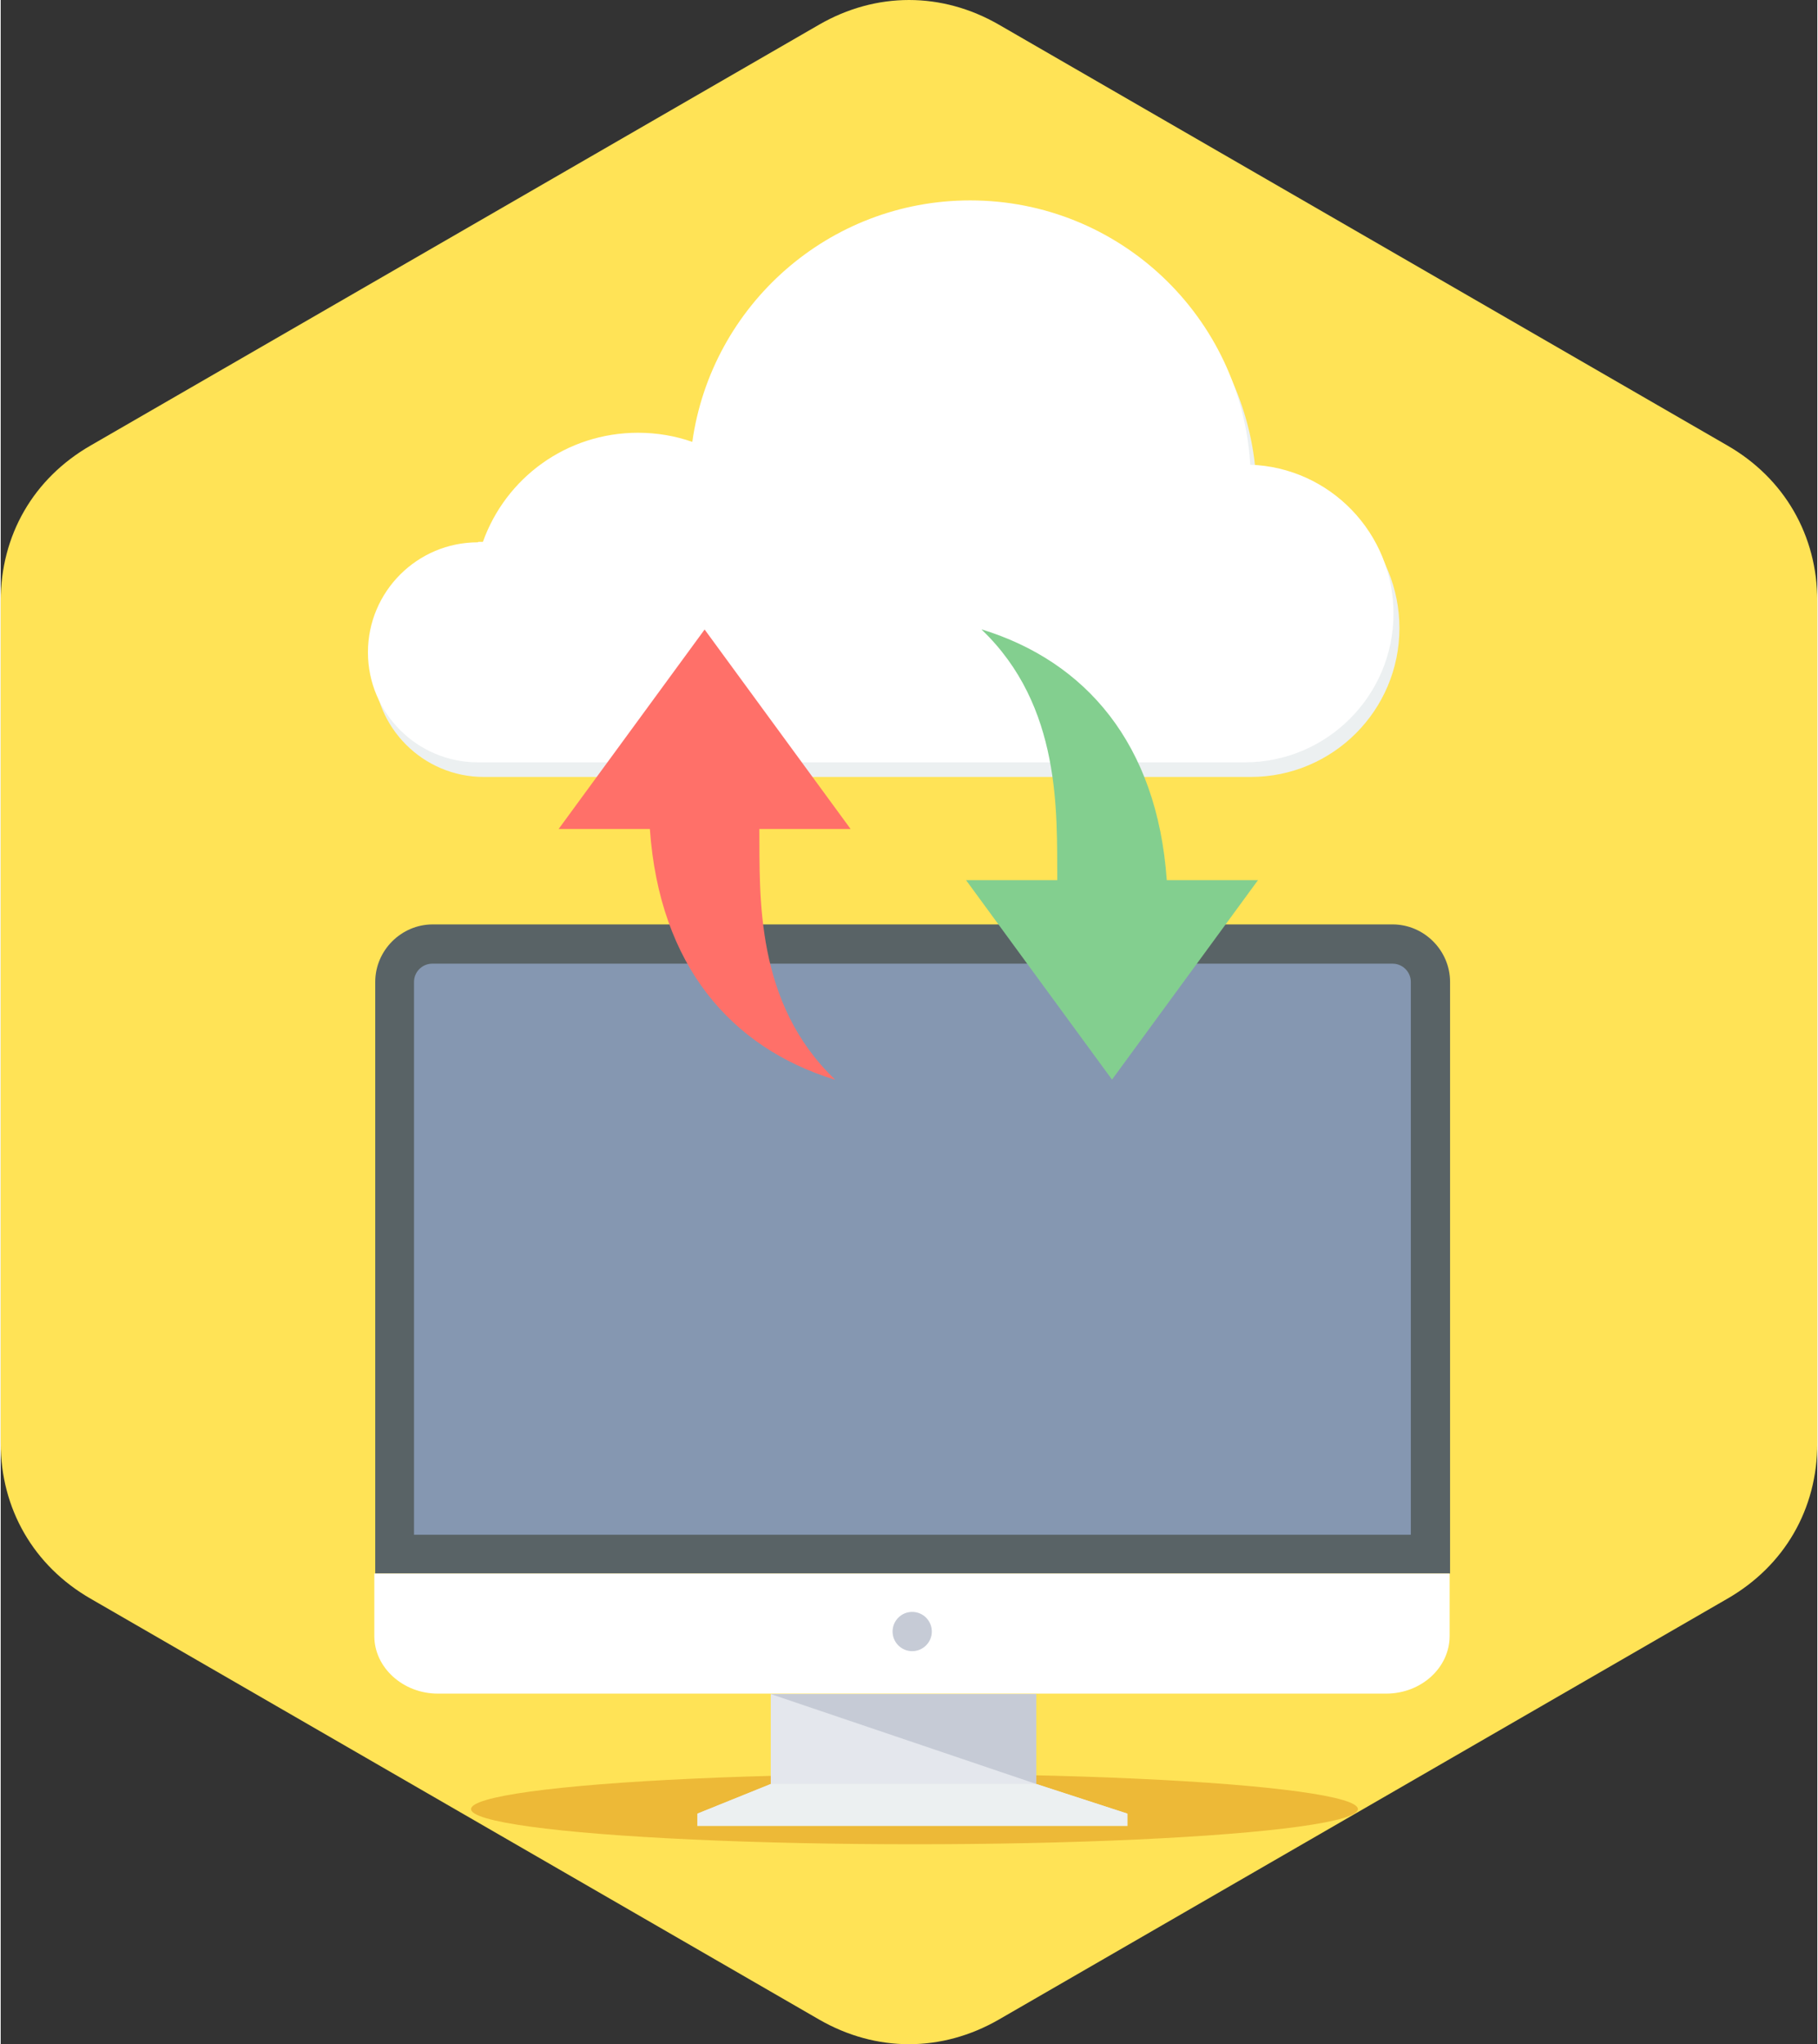 <svg xmlns="http://www.w3.org/2000/svg" width="194" height="218" fill-rule="evenodd" clip-rule="evenodd" image-rendering="optimizeQuality" shape-rendering="geometricPrecision" text-rendering="geometricPrecision" viewBox="0 0 3982 4478"><rect x="0" y="0" width="3982" height="4478" fill="#333333" stroke="none"/><path fill="#ffe356" d="M2188 54l1597 922c125,72 197,197 197,341l0 1844c0,145 -72,269 -197,341l-1597 922c-125,72 -269,72 -394,0l-1597 -922c-125,-72 -197,-197 -197,-341l0 -1844c0,-145 72,-269 197,-341l1597 -922c125,-72 269,-72 394,0z"/><ellipse cx="2003" cy="3963" fill="#edb937" rx="972" ry="77"/><path fill="#ecf0f1" d="M1060 1220c3,0 7,0 10,0 50,-140 183,-240 340,-240 42,0 82,7 119,20 42,-299 299,-529 609,-529 328,0 595,256 614,579 175,6 314,150 314,326 0,180 -146,326 -326,326 -578,0 -1107,0 -1681,0 -133,0 -241,-108 -241,-241 0,-133 108,-241 241,-241z"/><path fill="#fff" d="M1047 1187c3,0 7,0 10,0 50,-140 183,-239 340,-239 42,0 82,7 119,20 42,-299 299,-529 609,-529 328,0 595,256 614,579 175,6 314,150 314,326 0,180 -146,326 -326,326 -578,0 -1107,0 -1681,0 -133,0 -241,-108 -241,-241 0,-133 108,-241 241,-241z"/><path fill="#596366" d="M946 2025l2105 0c69,0 126,57 126,126l0 1296 -2356 0 0 -1296c0,-69 57,-126 126,-126z"/><path fill="#8597b1" d="M906 3362l2185 0 0 -1211c0,-22 -18,-40 -40,-40l-2105 0c-22,0 -40,18 -40,40l0 1211z"/><path fill="#fff" d="M3176 3447l0 137c0,69 -62,126 -139,126l-2079 0c-76,0 -139,-57 -139,-126l0 -137 2356 0z"/><circle cx="1998" cy="3574" r="43" fill="#c6cbd6"/><polygon fill="#e4e7ed" points="2270 3908 2470 3973 1527 3973 1688 3908 1688 3711 2270 3711"/><polygon fill="#ecf0f1" points="1688 3908 2270 3908 2470 3973 2470 4000 1998 4000 1527 4000 1527 3973"/><polygon fill="#c6cbd6" points="1688 3711 2270 3711 2270 3908"/><path fill="#ff7069" fill-rule="nonzero" d="M1829 2365c-176,-168 -165,-402 -166,-549l200 0 -320 -437 -320 437 200 0c21,299 178,479 405,549z"/><path fill="#83cf8f" fill-rule="nonzero" d="M2150 1379c176,168 165,402 166,549l-200 0 320 437 320 -437 -200 0c-21,-299 -178,-479 -405,-549z"/></svg>